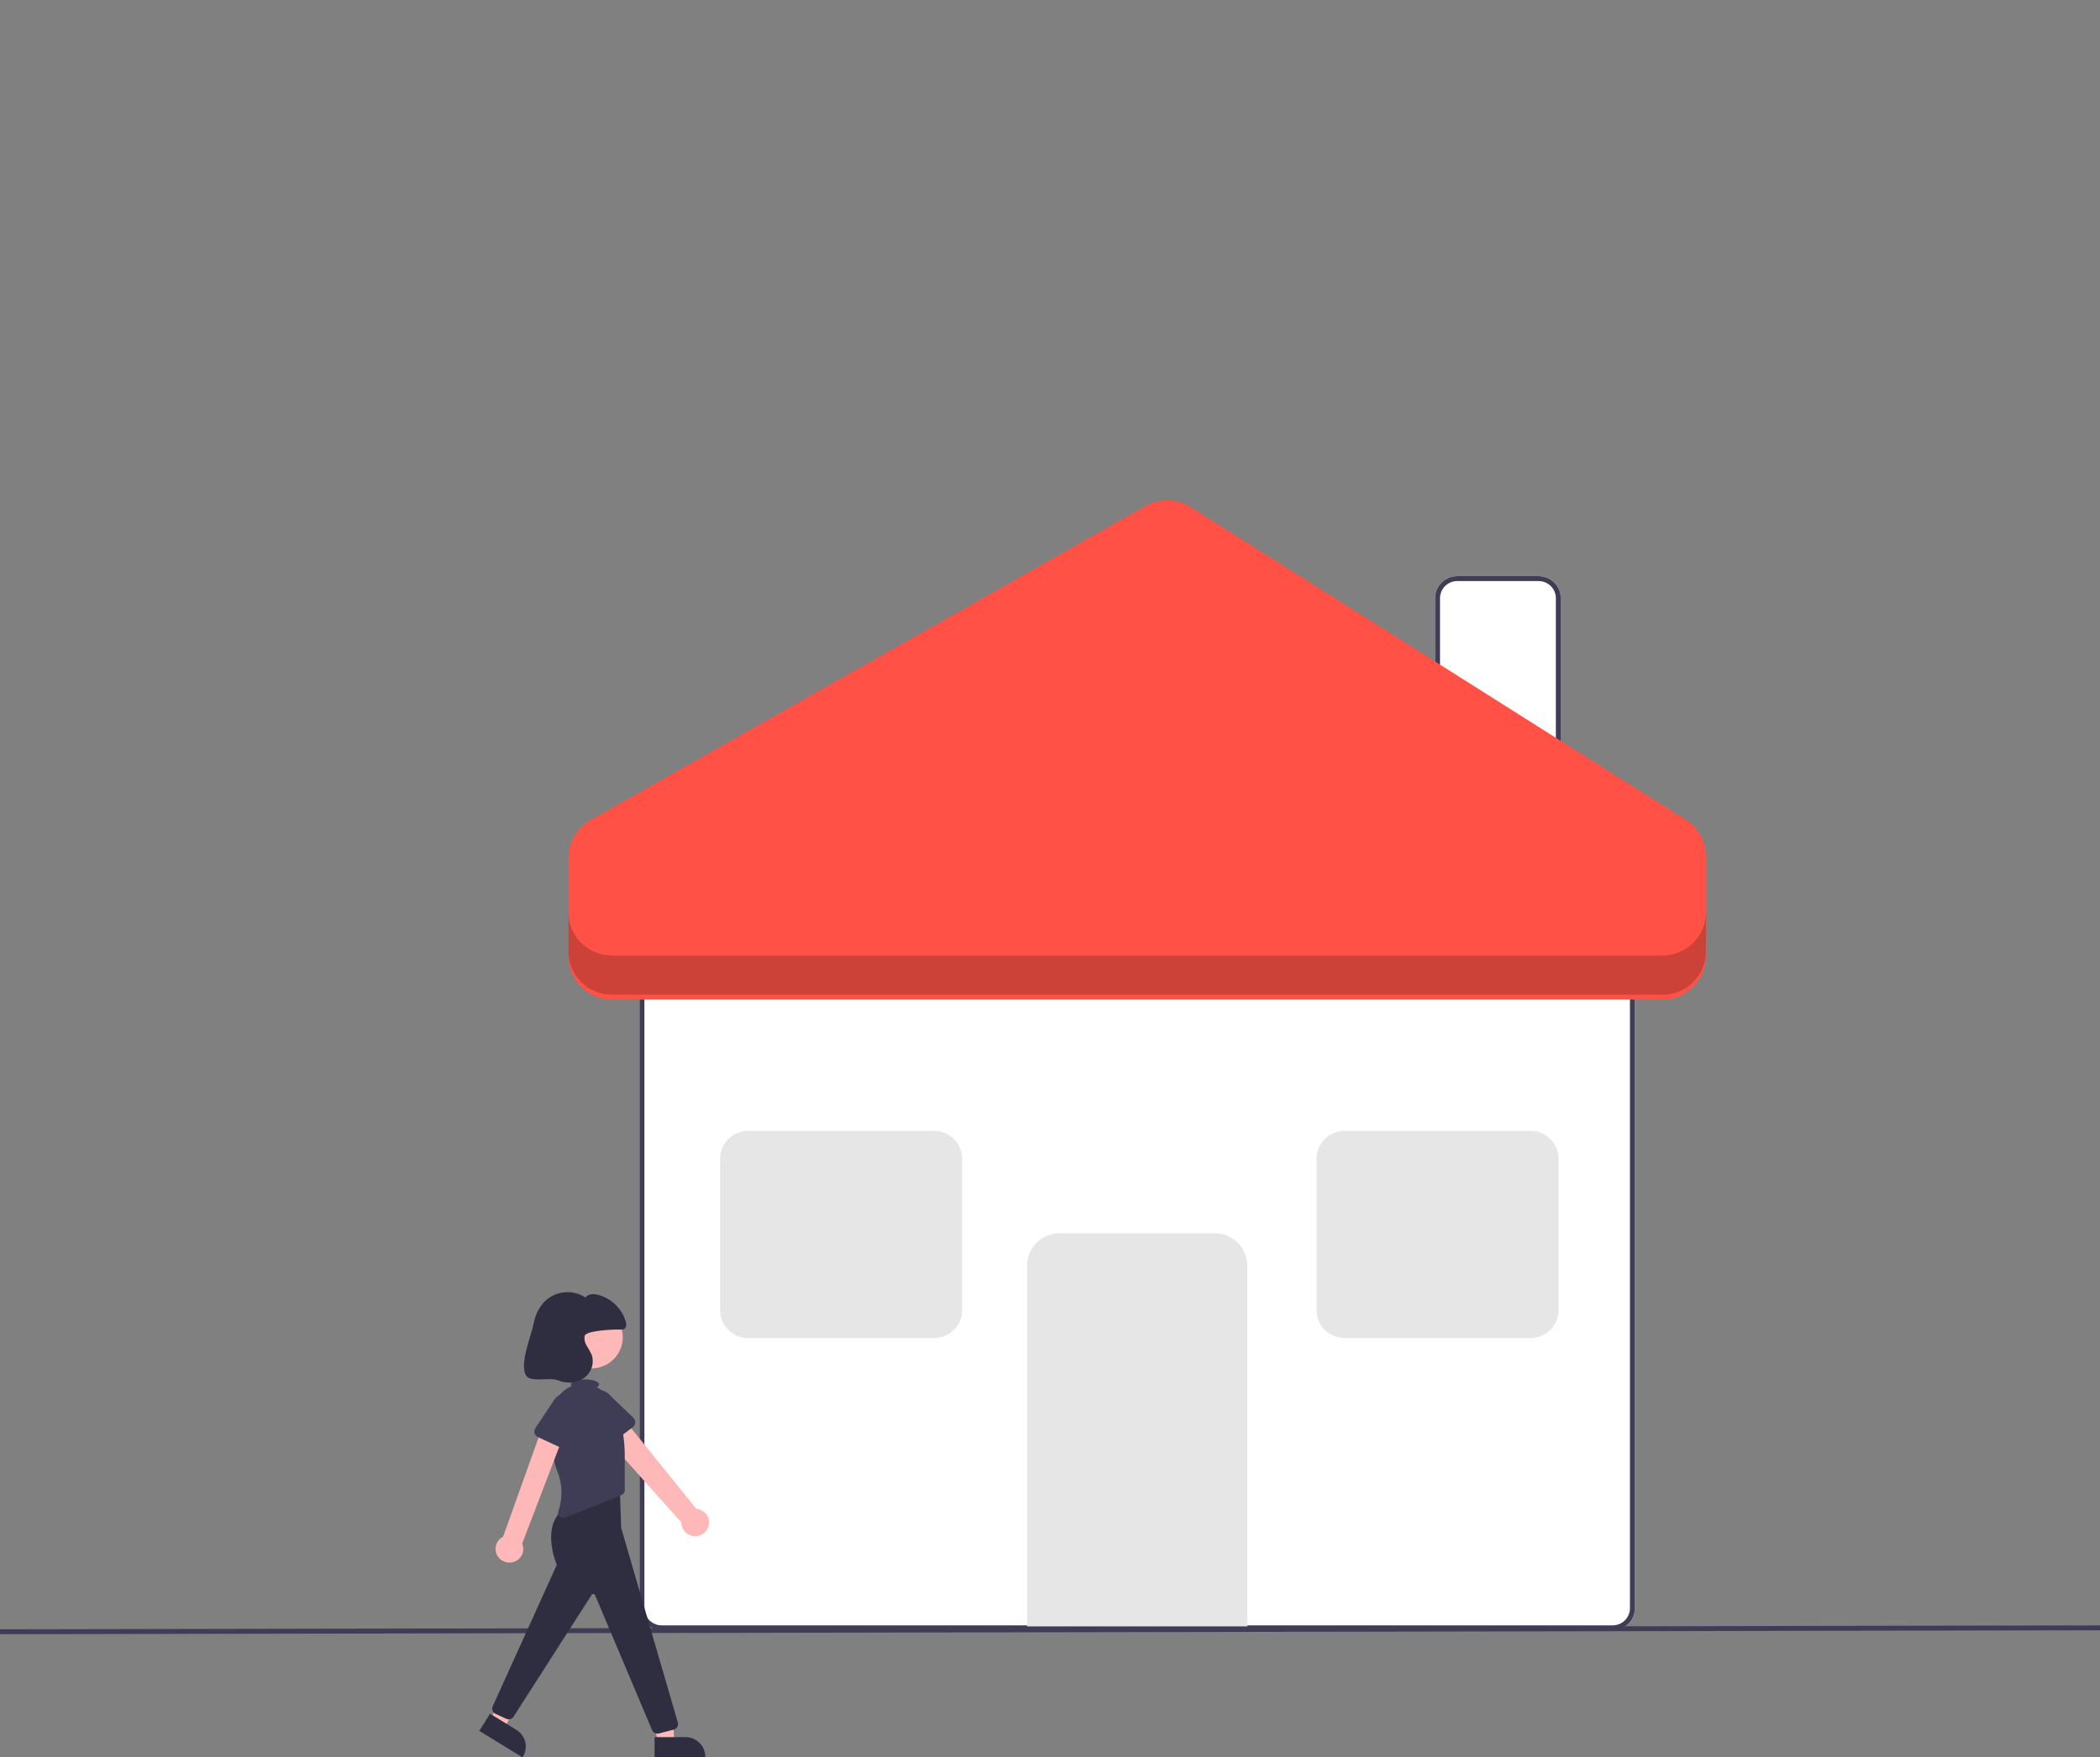 <svg width="644" height="539" viewBox="0 0 644 539" fill="none" xmlns="http://www.w3.org/2000/svg">
<rect x="0" y="0" width="644" height="539" fill="#808080" stroke="none"/>
<g clip-path="url(#clip0_76_1382)">
<path d="M494.549 500.024H202.925C201.117 500.022 199.383 499.31 198.105 498.044C196.827 496.778 196.108 495.061 196.105 493.271V296.07C196.108 294.28 196.827 292.563 198.105 291.297C199.383 290.031 201.117 289.319 202.925 289.317H494.549C496.357 289.319 498.091 290.031 499.369 291.297C500.647 292.563 501.366 294.28 501.368 296.07V493.271C501.366 495.061 500.647 496.778 499.369 498.044C498.091 499.31 496.357 500.022 494.549 500.024Z" fill="white"/>
<path d="M494.549 500.024H202.925C201.117 500.022 199.383 499.31 198.105 498.044C196.827 496.778 196.108 495.061 196.105 493.271V296.07C196.108 294.28 196.827 292.563 198.105 291.297C199.383 290.031 201.117 289.319 202.925 289.317H494.549C496.357 289.319 498.091 290.031 499.369 291.297C500.647 292.563 501.366 294.28 501.368 296.07V493.271C501.366 495.061 500.647 496.778 499.369 498.044C498.091 499.31 496.357 500.022 494.549 500.024ZM202.925 290.818C201.518 290.819 200.17 291.373 199.176 292.358C198.182 293.342 197.622 294.677 197.621 296.07V493.271C197.622 494.664 198.182 495.999 199.176 496.983C200.17 497.968 201.518 498.522 202.925 498.523H494.549C495.956 498.522 497.304 497.968 498.298 496.983C499.292 495.999 499.852 494.664 499.853 493.271V296.07C499.852 294.677 499.292 293.342 498.298 292.358C497.304 291.373 495.956 290.819 494.549 290.818H202.925Z" fill="#3F3D56"/>
<path d="M382.494 498.837H314.979V388.15C314.982 385.525 316.036 383.008 317.911 381.152C319.785 379.295 322.327 378.251 324.978 378.248H372.495C375.146 378.251 377.688 379.295 379.562 381.152C381.437 383.008 382.491 385.525 382.494 388.15V498.837Z" fill="#E6E6E6"/>
<path d="M478.645 247.282H440.088V183.471C440.09 181.681 440.809 179.964 442.087 178.698C443.366 177.433 445.099 176.72 446.907 176.718H471.825C473.633 176.72 475.367 177.433 476.645 178.698C477.923 179.964 478.642 181.681 478.645 183.471V247.282Z" fill="white"/>
<path d="M478.645 247.282H440.088V183.471C440.09 181.681 440.809 179.964 442.087 178.698C443.366 177.433 445.099 176.72 446.907 176.718H471.825C473.633 176.72 475.367 177.433 476.645 178.698C477.923 179.964 478.642 181.681 478.645 183.471V247.282ZM441.603 245.781H477.129V183.471C477.128 182.079 476.568 180.744 475.574 179.759C474.58 178.774 473.232 178.221 471.825 178.219H446.907C445.501 178.221 444.153 178.774 443.158 179.759C442.164 180.744 441.605 182.079 441.603 183.471V245.781Z" fill="#3F3D56"/>
<path d="M286.463 410.401H229.432C227.157 410.398 224.976 409.502 223.367 407.909C221.759 406.316 220.854 404.156 220.852 401.904V355.343C220.854 353.09 221.759 350.93 223.368 349.337C224.976 347.745 227.157 346.849 229.432 346.846H286.463C288.737 346.849 290.918 347.745 292.527 349.337C294.135 350.93 295.04 353.09 295.043 355.343V401.904C295.04 404.156 294.135 406.316 292.527 407.909C290.918 409.502 288.737 410.398 286.463 410.401V410.401Z" fill="#E6E6E6"/>
<path d="M469.361 410.401H412.33C410.055 410.398 407.874 409.502 406.266 407.909C404.657 406.316 403.753 404.156 403.75 401.904V355.343C403.753 353.09 404.657 350.93 406.266 349.337C407.875 347.745 410.055 346.849 412.33 346.846H469.361C471.636 346.849 473.817 347.745 475.425 349.337C477.034 350.93 477.939 353.09 477.941 355.343V401.904C477.939 404.156 477.034 406.316 475.425 407.909C473.817 409.502 471.636 410.398 469.361 410.401V410.401Z" fill="#E6E6E6"/>
<path d="M174.333 293.373V263.032C174.333 260.701 174.955 258.412 176.136 256.396C177.317 254.38 179.015 252.709 181.059 251.553L351.29 155.201C353.403 154.005 355.806 153.404 358.24 153.462C360.673 153.521 363.043 154.237 365.095 155.533L516.97 251.462C518.862 252.656 520.419 254.304 521.497 256.252C522.576 258.201 523.142 260.387 523.142 262.609V293.373C523.142 296.88 521.735 300.243 519.231 302.722C516.727 305.202 513.331 306.595 509.79 306.595H187.684C184.143 306.595 180.747 305.202 178.243 302.722C175.739 300.243 174.333 296.88 174.333 293.373V293.373Z" fill="#FF5146"/>
<path opacity="0.2" d="M509.79 293.087H187.684C184.143 293.087 180.747 291.693 178.243 289.214C175.739 286.734 174.333 283.371 174.333 279.865V291.87C174.333 295.376 175.739 298.739 178.243 301.219C180.747 303.699 184.143 305.092 187.684 305.092H509.79C513.331 305.092 516.727 303.699 519.231 301.219C521.735 298.739 523.142 295.376 523.142 291.87V279.865C523.142 283.371 521.735 286.734 519.231 289.214C516.727 291.693 513.331 293.087 509.79 293.087V293.087Z" fill="black"/>
<path d="M643.997 498.527L0 499.734L0.003 501.235L644 500.028L643.997 498.527Z" fill="#3F3D56"/>
<path d="M217.312 467.99C217.466 467.397 217.486 466.777 217.372 466.176C217.258 465.574 217.012 465.004 216.652 464.507C216.291 464.009 215.825 463.596 215.286 463.296C214.747 462.997 214.148 462.818 213.531 462.772L189.47 432.981L183.516 438.476L208.934 466.933C208.926 467.964 209.299 468.963 209.983 469.739C210.668 470.516 211.617 471.016 212.649 471.147C213.682 471.277 214.727 471.027 215.587 470.446C216.446 469.864 217.06 468.99 217.312 467.99V467.99Z" fill="#FFB8B8"/>
<path d="M194.086 437.713L186.481 443.48C186.265 443.644 186.015 443.76 185.75 443.82C185.484 443.88 185.208 443.883 184.942 443.828C184.675 443.773 184.423 443.661 184.204 443.501C183.984 443.341 183.802 443.136 183.67 442.9L179.038 434.631C178.197 433.53 177.831 432.144 178.02 430.776C178.209 429.408 178.939 428.17 180.048 427.334C181.157 426.498 182.556 426.131 183.938 426.315C185.32 426.498 186.572 427.217 187.419 428.313L194.253 434.874C194.449 435.062 194.601 435.29 194.7 435.541C194.799 435.793 194.842 436.062 194.826 436.332C194.81 436.601 194.735 436.864 194.608 437.102C194.48 437.341 194.302 437.549 194.086 437.713H194.086Z" fill="#3F3D56"/>
<path d="M181.315 419.729C186.656 419.729 190.985 415.441 190.985 410.153C190.985 404.864 186.656 400.577 181.315 400.577C175.975 400.577 171.646 404.864 171.646 410.153C171.646 415.441 175.975 419.729 181.315 419.729Z" fill="#FFB8B8"/>
<path d="M201.957 534.366H206.784L206.324 525.42H199.2L201.957 534.366Z" fill="#FFB8B8"/>
<path d="M200.726 532.806L210.231 532.806H210.231C211.027 532.806 211.815 532.961 212.55 533.262C213.285 533.564 213.952 534.006 214.515 534.563C215.077 535.12 215.524 535.781 215.828 536.509C216.133 537.237 216.289 538.017 216.289 538.804V538.999L200.726 539L200.726 532.806Z" fill="#2F2E41"/>
<path d="M150.494 527.599L154.601 530.111L158.957 522.261L153.989 519.182L150.494 527.599Z" fill="#FFB8B8"/>
<path d="M150.275 525.631L158.362 530.578L158.363 530.578C159.039 530.992 159.627 531.534 160.093 532.173C160.558 532.812 160.891 533.535 161.074 534.302C161.257 535.069 161.286 535.863 161.159 536.641C161.031 537.419 160.751 538.164 160.333 538.834L160.229 539L146.988 530.9L150.275 525.631Z" fill="#2F2E41"/>
<path d="M201.608 531.744C201.249 531.743 200.899 531.635 200.603 531.433C200.308 531.231 200.082 530.945 199.955 530.612L182.496 489.275C182.458 489.174 182.393 489.085 182.308 489.018C182.223 488.951 182.121 488.909 182.013 488.896C181.905 488.883 181.795 488.9 181.697 488.944C181.598 488.989 181.513 489.06 181.452 489.149L157.466 526.567C157.232 526.915 156.879 527.168 156.471 527.281C156.064 527.393 155.629 527.357 155.247 527.178L151.965 525.662C151.544 525.465 151.218 525.114 151.056 524.683C150.894 524.251 150.909 523.774 151.097 523.353L170.748 479.976C170.319 478.942 166.134 468.327 172.564 463.083L172.609 463.056L190.046 455.353L190.486 468.599L207.866 528.316C207.931 528.54 207.95 528.776 207.923 529.008C207.895 529.24 207.821 529.465 207.704 529.668C207.587 529.872 207.431 530.05 207.244 530.192C207.056 530.335 206.842 530.439 206.614 530.499L202.062 531.685C201.913 531.724 201.761 531.744 201.608 531.744V531.744Z" fill="#2F2E41"/>
<path d="M190.31 435.977C189.646 433.338 188.705 430.678 187.443 429.45C186.979 429.002 186.544 428.527 186.138 428.027C185.29 426.968 184.222 426.102 183.008 425.487C183.452 425.242 183.713 424.95 183.713 424.635C183.713 423.774 181.774 423.076 179.382 423.076C176.99 423.076 175.051 423.774 175.051 424.635C175.057 424.735 175.083 424.833 175.127 424.923C175.171 425.013 175.233 425.094 175.309 425.161C173.747 425.791 172.39 426.834 171.385 428.176C170.38 429.517 169.767 431.106 169.611 432.769C169.052 438.702 168.888 446.285 170.849 451.081C172.493 455.048 172.624 459.471 171.217 463.526C171.121 463.808 171.11 464.112 171.183 464.401C171.256 464.689 171.412 464.951 171.631 465.155C171.85 465.359 172.124 465.496 172.419 465.551C172.715 465.606 173.02 465.575 173.299 465.463L190.601 458.559C190.892 458.443 191.142 458.243 191.317 457.985C191.493 457.727 191.587 457.423 191.587 457.112V446.626C191.601 443.038 191.172 439.462 190.31 435.977Z" fill="#3F3D56"/>
<path d="M157.205 479.169C157.808 479.03 158.372 478.762 158.859 478.385C159.345 478.007 159.742 477.528 160.022 476.982C160.301 476.435 160.456 475.835 160.476 475.223C160.496 474.611 160.38 474.002 160.136 473.439L173.674 438.086L166.809 436.331L154.287 471.32C153.36 471.788 152.637 472.576 152.258 473.536C151.878 474.496 151.867 475.56 152.226 476.528C152.586 477.495 153.291 478.298 154.209 478.785C155.127 479.272 156.193 479.408 157.205 479.168L157.205 479.169Z" fill="#FFB8B8"/>
<path d="M173.617 444.794L164.943 440.773C164.696 440.659 164.477 440.493 164.3 440.287C164.124 440.082 163.995 439.841 163.921 439.581C163.847 439.321 163.831 439.048 163.873 438.782C163.915 438.515 164.015 438.261 164.165 438.036L169.437 430.151C170.037 428.906 171.11 427.946 172.422 427.483C173.734 427.019 175.178 427.089 176.438 427.678C177.698 428.267 178.671 429.325 179.145 430.623C179.618 431.92 179.553 433.351 178.964 434.601L176.238 443.632C176.16 443.89 176.026 444.129 175.847 444.332C175.667 444.535 175.445 444.697 175.196 444.807C174.948 444.918 174.678 444.974 174.405 444.971C174.133 444.969 173.864 444.909 173.617 444.794V444.794Z" fill="#3F3D56"/>
<path d="M190.197 407.796C190.633 407.847 191.075 407.768 191.466 407.569C192.179 407.107 192.109 406.056 191.867 405.246C191.266 403.305 190.18 401.546 188.711 400.13C187.242 398.714 185.436 397.688 183.461 397.145C182.084 396.783 180.342 396.797 179.555 397.972C177.576 396.667 175.19 396.107 172.829 396.394C170.469 396.681 168.291 397.796 166.69 399.537C165.125 401.355 164.082 403.556 163.669 405.91C162.843 409.918 159.304 418.188 161.265 421.79C162.569 424.186 168.572 422.319 171.111 423.363C172.376 423.908 173.757 424.135 175.131 424.025C176.506 423.915 177.832 423.472 178.992 422.733C180.128 421.957 180.981 420.84 181.426 419.547C181.872 418.255 181.885 416.854 181.466 415.553C181.021 414.597 180.509 413.673 179.932 412.788C179.353 411.893 179.117 410.822 179.266 409.77C179.621 408.168 187.254 407.736 190.197 407.796Z" fill="#2F2E41"/>
</g>
<defs>
<clipPath id="clip0_76_1382">
<rect width="644" height="539" fill="white"/>
</clipPath>
</defs>
</svg>
